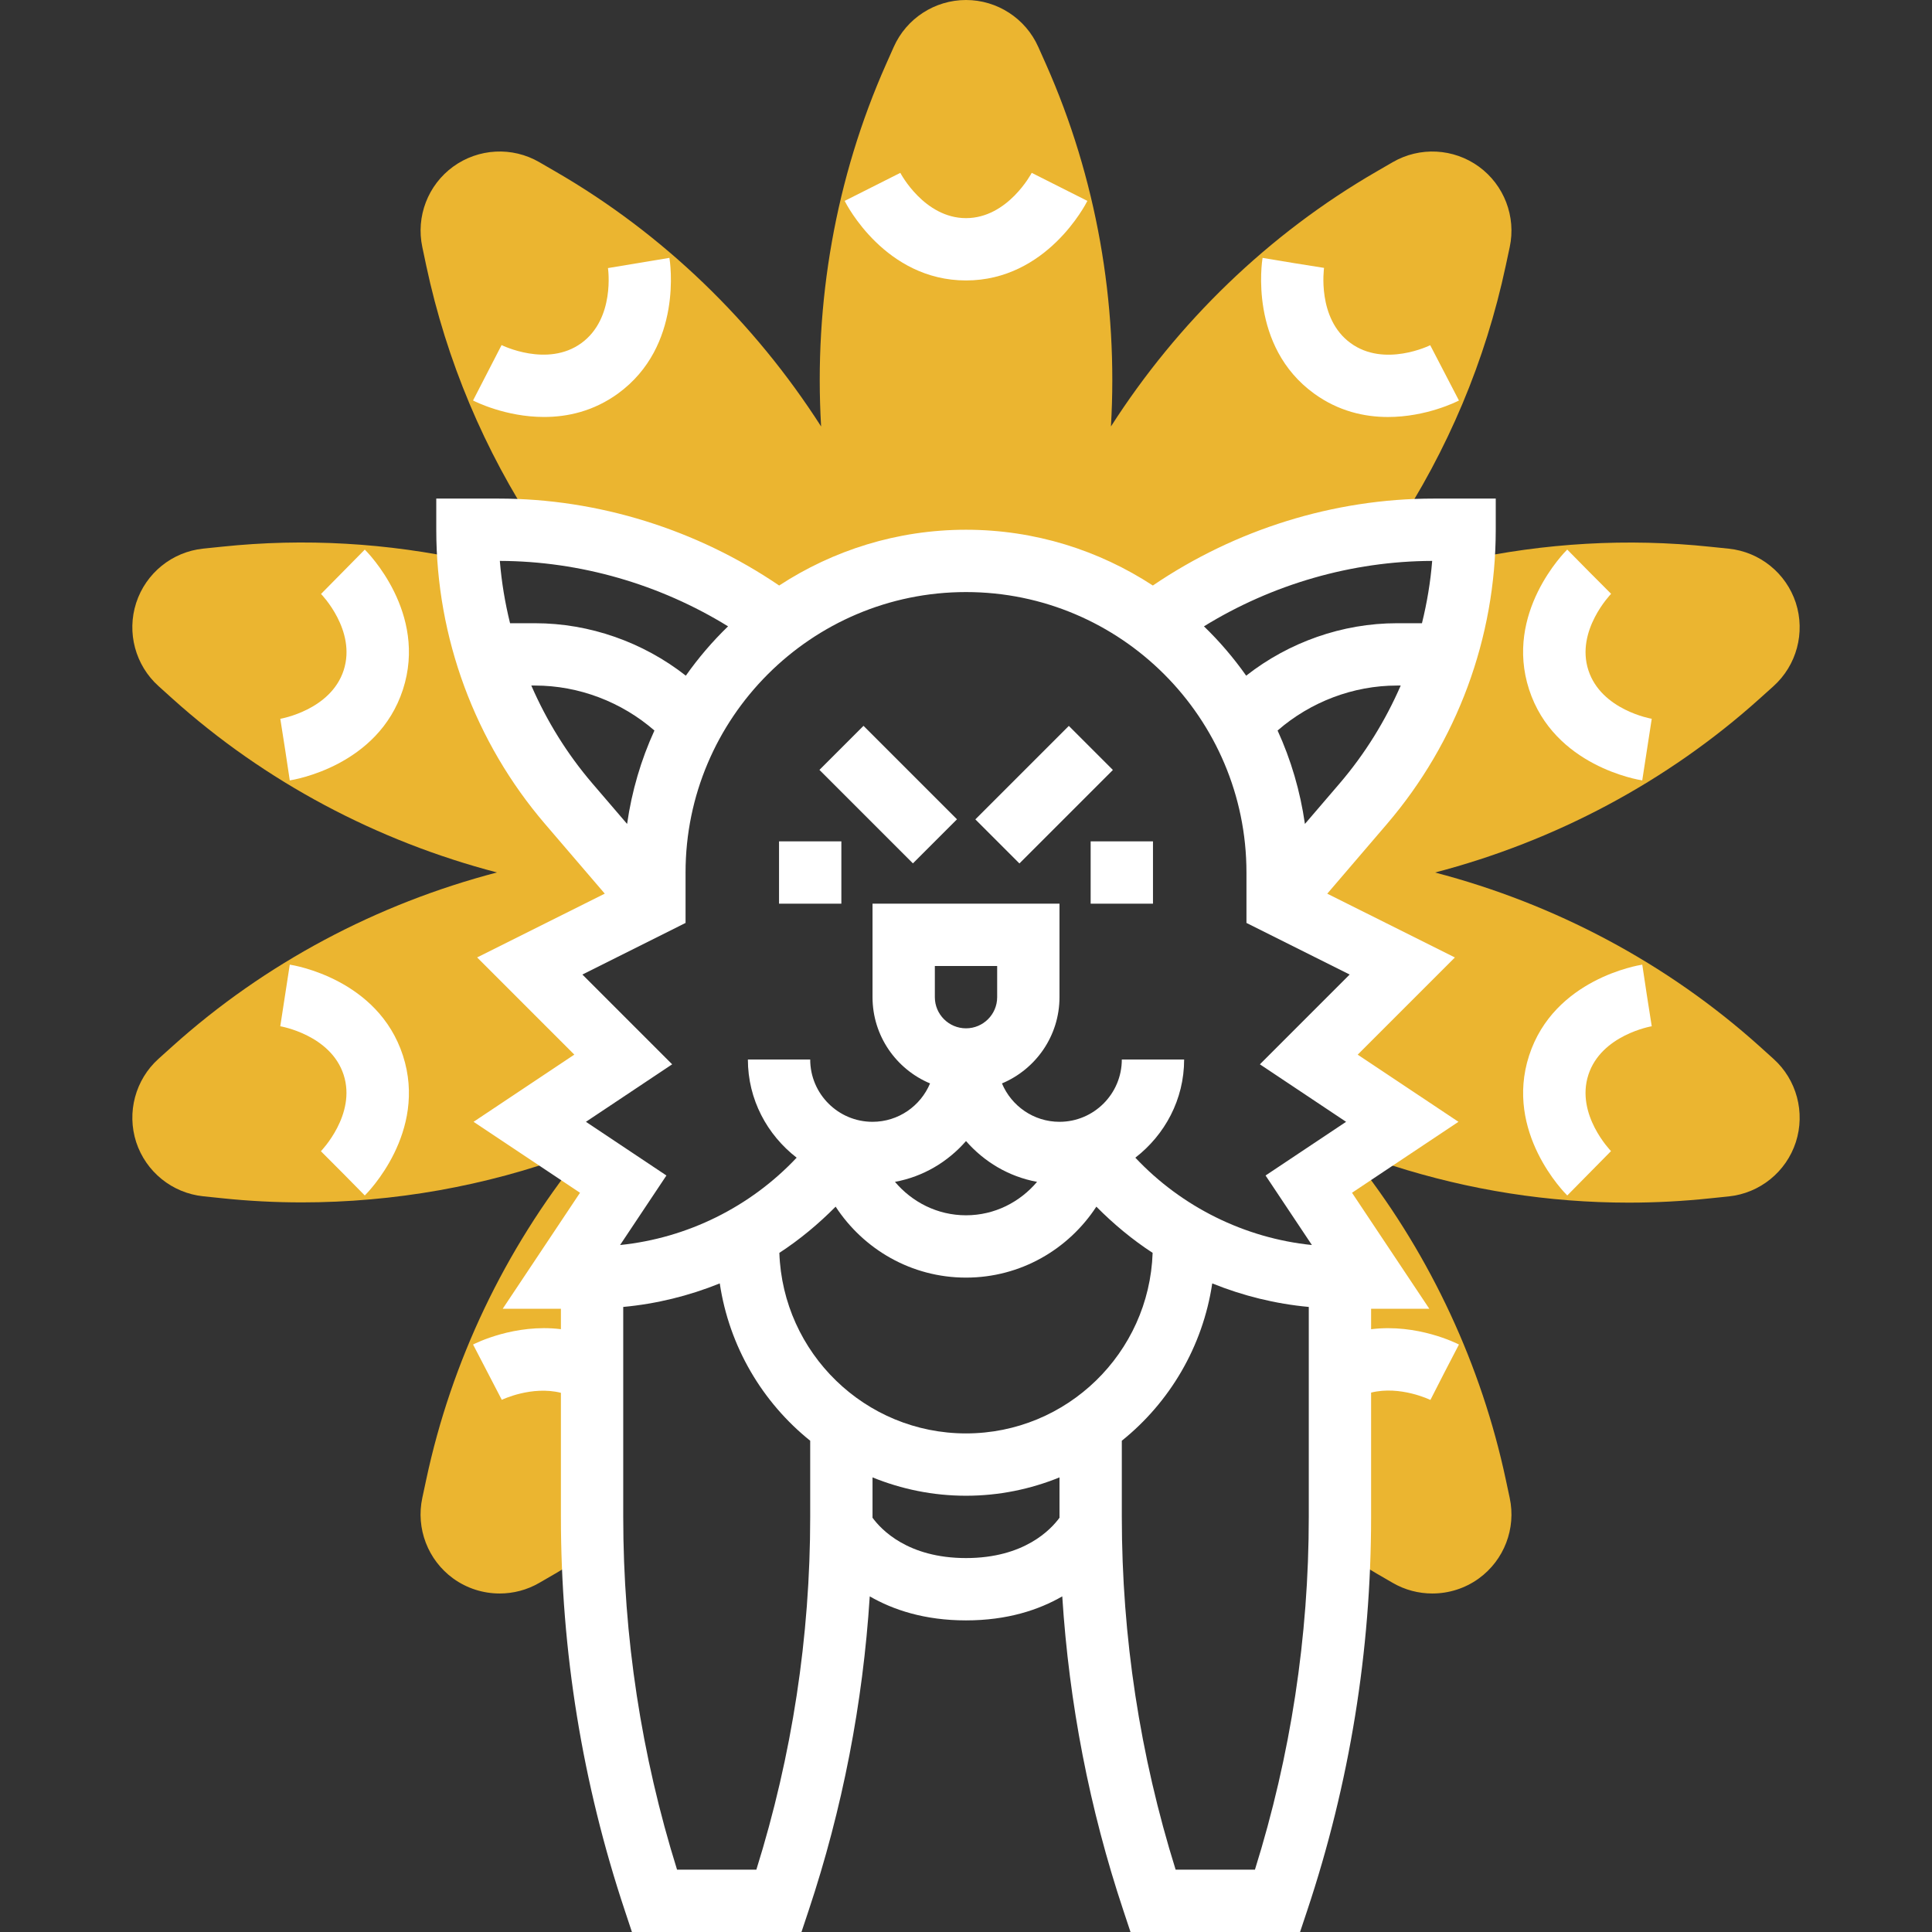 <?xml version="1.0" encoding="iso-8859-1"?>
<!-- Generator: Adobe Illustrator 19.0.0, SVG Export Plug-In . SVG Version: 6.00 Build 0)  -->
<svg xmlns="http://www.w3.org/2000/svg" xmlns:xlink="http://www.w3.org/1999/xlink" version="1.1" id="Capa_1" x="0px" y="0px" viewBox="0 0 496 496" style="enable-background:new 0 0 496 496;" xml:space="preserve">
<rect x="0" y="0" width="496" height="496" fill="#333333" stroke="none"/>
<g>
	<path style="fill:#ebb530;" d="M109.418,68.16c5.224,24.504,14.896,47.44,28.672,68.28c22.368,1.888,43.84,10.008,61.912,23.56   l-0.072,0.16c13.392-10.096,30.008-16.16,48.072-16.16s34.68,6.064,48.072,16.16l-0.072-0.16   c18.072-13.552,39.544-21.672,61.912-23.56c13.768-20.848,23.448-43.776,28.664-68.272l1.008-4.712   c1.68-7.84-1.432-15.96-7.92-20.68c-6.496-4.712-15.16-5.168-22.112-1.144l-4.168,2.416c-27.68,16-51.032,38.664-68.176,65.44   c1.872-31.736-3.704-63.8-16.68-93.016l-1.968-4.408C263.306,4.736,256.018,0,248.002,0c-8.016,0-15.304,4.736-18.56,12.064   l-1.96,4.408c-12.976,29.216-18.552,61.28-16.68,93.016c-17.144-26.776-40.504-49.44-68.176-65.44l-4.168-2.416   c-6.952-4.032-15.616-3.568-22.112,1.144c-6.496,4.72-9.6,12.832-7.92,20.68L109.418,68.16z"/>
	<path style="fill:#ebb530;" d="M147.594,295.728L136.002,288l24-16l-24-24l32-16l-21.968-25.632   c-15.064-17.576-23.984-39.48-25.68-62.432c-20.848-4.56-42.184-5.816-63.384-3.584l-4.808,0.496   c-7.968,0.832-14.72,6.296-17.2,13.928c-2.472,7.624-0.216,16.016,5.736,21.368l3.584,3.232   c23.776,21.368,52.552,36.576,83.312,44.608c-30.76,8.032-59.536,23.24-83.312,44.616l-3.576,3.216   c-5.96,5.36-8.208,13.752-5.744,21.392c2.488,7.616,9.232,13.08,17.208,13.912l4.8,0.496c6.824,0.72,13.672,1.072,20.536,1.072   c23.568,0,47.176-4.168,69.256-12.312L147.594,295.728z"/>
	<path style="fill:#ebb530;" d="M455.306,271.84l-3.584-3.232C427.946,247.24,399.178,232.032,368.41,224   c30.76-8.032,59.536-23.24,83.312-44.616l3.576-3.216c5.96-5.36,8.208-13.752,5.744-21.392c-2.488-7.616-9.232-13.08-17.208-13.912   l-4.8-0.496c-21.2-2.232-42.52-0.984-63.384,3.576c-1.688,22.952-10.608,44.856-25.68,62.432L328.002,232l32,16l-24,24l24,16   l-24,16l16,24h-8v61.4c0,2.832-0.096,5.656-0.168,8.488c3.152,2.064,6.28,4.168,9.552,6.064l4.168,2.416   c3.16,1.832,6.664,2.728,10.168,2.728c4.208,0,8.4-1.296,11.944-3.864c6.496-4.72,9.6-12.832,7.92-20.68l-1.008-4.712   c-6.224-29.232-19.208-57.168-37.528-80.76l8.472,0.168c19.784,6.32,40.08,9.504,60.6,9.504c6.944,0,13.928-0.368,20.912-1.104   l4.808-0.496c7.968-0.832,14.72-6.296,17.2-13.928C463.506,285.584,461.258,277.192,455.306,271.84z"/>
	<path style="fill:#ebb530;" d="M160.002,304l-11.016-7.344c-19.408,24.224-33.08,52.792-39.56,83.184l-1.008,4.712   c-1.68,7.848,1.432,15.96,7.92,20.68c3.544,2.568,7.736,3.864,11.944,3.864c3.504,0,7.008-0.896,10.168-2.728l4.168-2.416   c3.264-1.888,6.4-3.992,9.552-6.064c-0.072-2.824-0.168-5.656-0.168-8.488V328h-8L160.002,304z"/>
</g>
<g>
	
		<rect x="251.034" y="196.023" transform="matrix(-0.707 0.707 -0.707 -0.707 601.78 158.78)" style="fill:#fff;" width="33.944" height="16"/>
	
		<rect x="219.985" y="187.029" transform="matrix(-0.707 0.707 -0.707 -0.707 533.445 187.041)" style="fill:#fff;" width="16" height="33.944"/>
	<rect x="280.002" y="216" style="fill:#fff;" width="16" height="16"/>
	<rect x="200.002" y="216" style="fill:#fff;" width="16" height="16"/>
	<path style="fill:#fff;" d="M295.97,150.32c-13.808-9.024-30.272-14.32-47.968-14.32s-34.16,5.296-47.968,14.32   C178.906,135.952,153.578,128,128.002,128h-16v8c0,27.704,9.928,54.544,27.952,75.568l15.304,17.856L122.49,245.8l24.952,24.952   L121.578,288l27.328,18.216L129.058,336h14.944v5.24c-11.84-1.472-21.968,3.64-22.552,3.936l7.376,14.2   c0.088-0.048,7.68-3.688,15.176-1.8V389.4c0,34.424,5.52,68.448,16.416,101.128l1.816,5.472h43.528l1.824-5.472   c8.728-26.192,13.952-53.264,15.704-80.696c5.976,3.448,14.064,6.168,24.712,6.168s18.736-2.72,24.712-6.168   c1.752,27.44,6.968,54.504,15.704,80.696l1.816,5.472h43.528l1.824-5.472c10.896-32.68,16.416-66.696,16.416-101.12V357.52   c7.488-1.864,15.136,1.84,15.224,1.888l3.64-7.128l3.688-7.104c-0.56-0.288-10.688-5.408-22.552-3.928V336h14.944l-19.848-29.784   L374.426,288l-25.864-17.24l24.952-24.952l-32.768-16.376l15.296-17.856c18.032-21.032,27.96-47.872,27.96-75.576v-8h-16   C342.426,128,317.098,135.952,295.97,150.32z M367.682,144c-0.432,5.416-1.328,10.76-2.624,16h-6.432   c-14,0-27.728,4.864-38.696,13.464c-3.216-4.56-6.84-8.8-10.84-12.664C326.618,149.992,347.058,144.064,367.682,144z    M186.914,160.8c-4,3.864-7.624,8.104-10.84,12.664c-10.968-8.6-24.696-13.464-38.696-13.464h-6.432   c-1.296-5.24-2.184-10.584-2.624-16C148.946,144.064,169.386,149.992,186.914,160.8z M136.402,176h0.976   c11.224,0,22.192,4.2,30.632,11.544c-3.432,7.496-5.808,15.544-7.016,23.984l-8.888-10.368   C145.586,193.56,140.346,185.056,136.402,176z M194.178,480h-20.36c-9.168-29.36-13.816-59.808-13.816-90.592v-53.88   c8.568-0.792,16.896-2.856,24.784-6.04c2.432,16.256,10.952,30.536,23.216,40.392v19.528   C208.002,420.192,203.354,450.64,194.178,480z M256.002,256c0,4.416-3.584,8-8,8s-8-3.584-8-8v-8h16V256z M248.002,292.944   c4.664,5.336,10.984,9.144,18.24,10.472c-4.408,5.208-10.904,8.584-18.24,8.584s-13.832-3.376-18.24-8.584   C237.018,302.088,243.338,298.28,248.002,292.944z M248.002,328c14.016,0,26.32-7.272,33.464-18.216   c4.416,4.456,9.232,8.464,14.448,11.864c-0.872,25.704-22,46.352-47.912,46.352s-47.04-20.648-47.92-46.352   c5.216-3.4,10.032-7.408,14.448-11.864C221.682,320.728,233.986,328,248.002,328z M248.002,400c-14.96,0-21.8-7.336-24.008-10.36   c0-0.08,0.008-0.16,0.008-0.232v-10.12c7.416,3.016,15.512,4.712,24,4.712c8.488,0,16.584-1.696,24-4.712v10.12   c0,0.08,0.008,0.16,0.008,0.232C269.802,392.664,262.962,400,248.002,400z M322.178,480h-20.36   c-9.168-29.36-13.816-59.808-13.816-90.592V369.88c12.272-9.856,20.784-24.136,23.216-40.392c7.888,3.184,16.216,5.248,24.784,6.04   v53.88C336.002,420.192,331.354,450.64,322.178,480z M345.578,288l-20.672,13.784l11.896,17.848   c-17.256-1.76-33.448-9.784-45.328-22.424c7.568-5.856,12.528-14.92,12.528-25.208h-16c0,8.824-7.176,16-16,16   c-6.648,0-12.352-4.08-14.768-9.856c8.664-3.632,14.768-12.184,14.768-22.144v-24h-48v24c0,9.96,6.104,18.512,14.768,22.144   c-2.416,5.776-8.12,9.856-14.768,9.856c-8.824,0-16-7.176-16-16h-16c0,10.288,4.96,19.352,12.52,25.208   c-11.88,12.64-28.072,20.664-45.328,22.424l11.896-17.848L150.426,288l22.136-14.76l-23.048-23.048l26.488-13.248V224   c0-39.704,32.296-72,72-72s72,32.296,72,72v12.944l26.496,13.248L323.45,273.24L345.578,288z M343.89,201.168l-8.88,10.36   c-1.208-8.44-3.584-16.488-7.016-23.984C336.434,180.2,347.41,176,358.626,176h0.976C355.658,185.056,350.41,193.56,343.89,201.168   z"/>
	<path style="fill:#fff;" d="M248.002,72c20.704,0,30.744-19.584,31.16-20.424l-14.288-7.2C264.81,44.496,258.738,56,248.002,56   c-10.736,0-16.808-11.504-16.864-11.624l-14.288,7.2C217.258,52.416,227.298,72,248.002,72z"/>
	<path style="fill:#fff;" d="M158.658,101.032c16.752-12.168,13.36-33.912,13.2-34.832l-15.776,2.624   c0.024,0.128,1.872,12.944-6.832,19.264c-8.696,6.32-20.352,0.568-20.48,0.504l-7.328,14.224c0.512,0.264,8.344,4.232,18.224,4.232   C145.634,107.056,152.354,105.608,158.658,101.032z"/>
	<path style="fill:#fff;" d="M82.418,152.488c0.096,0.096,9.136,9.376,5.808,19.6c-3.32,10.208-16.136,12.432-16.264,12.448   l1.24,7.904l1.192,7.912c0.92-0.144,22.648-3.632,29.048-23.32s-9.128-35.288-9.792-35.936L82.418,152.488z"/>
	<path style="fill:#fff;" d="M74.394,247.648l-2.44,15.824c0.136,0.016,12.944,2.232,16.264,12.456   c3.32,10.2-5.752,19.528-5.832,19.624l5.648,5.664l5.616,5.696c0.664-0.648,16.184-16.248,9.792-35.928   C97.042,251.28,75.314,247.792,74.394,247.648z"/>
	<path style="fill:#fff;" d="M424.05,263.472l-1.24-7.904l-1.192-7.912c-0.92,0.144-22.648,3.632-29.048,23.32   s9.128,35.288,9.792,35.936l11.232-11.392c-0.096-0.096-9.136-9.376-5.808-19.6C411.106,265.704,423.914,263.488,424.05,263.472z"/>
	<path style="fill:#fff;" d="M421.61,200.352l2.44-15.824c-0.136-0.016-12.944-2.232-16.264-12.456   c-3.32-10.2,5.752-19.528,5.832-19.624l-5.648-5.664l-5.616-5.696c-0.664,0.648-16.184,16.248-9.792,35.928   C398.962,196.72,420.69,200.208,421.61,200.352z"/>
	<path style="fill:#fff;" d="M337.346,101.024c6.304,4.584,13.024,6.032,18.984,6.032c9.88,0,17.712-3.968,18.224-4.232   l-7.376-14.2c-0.112,0.064-11.752,5.792-20.432-0.536c-8.688-6.304-6.832-19.176-6.824-19.312l-7.896-1.256l-7.888-1.312   C323.986,67.12,320.594,88.864,337.346,101.024z"/>
</g>
<g>
</g>
<g>
</g>
<g>
</g>
<g>
</g>
<g>
</g>
<g>
</g>
<g>
</g>
<g>
</g>
<g>
</g>
<g>
</g>
<g>
</g>
<g>
</g>
<g>
</g>
<g>
</g>
<g>
</g>
</svg>
